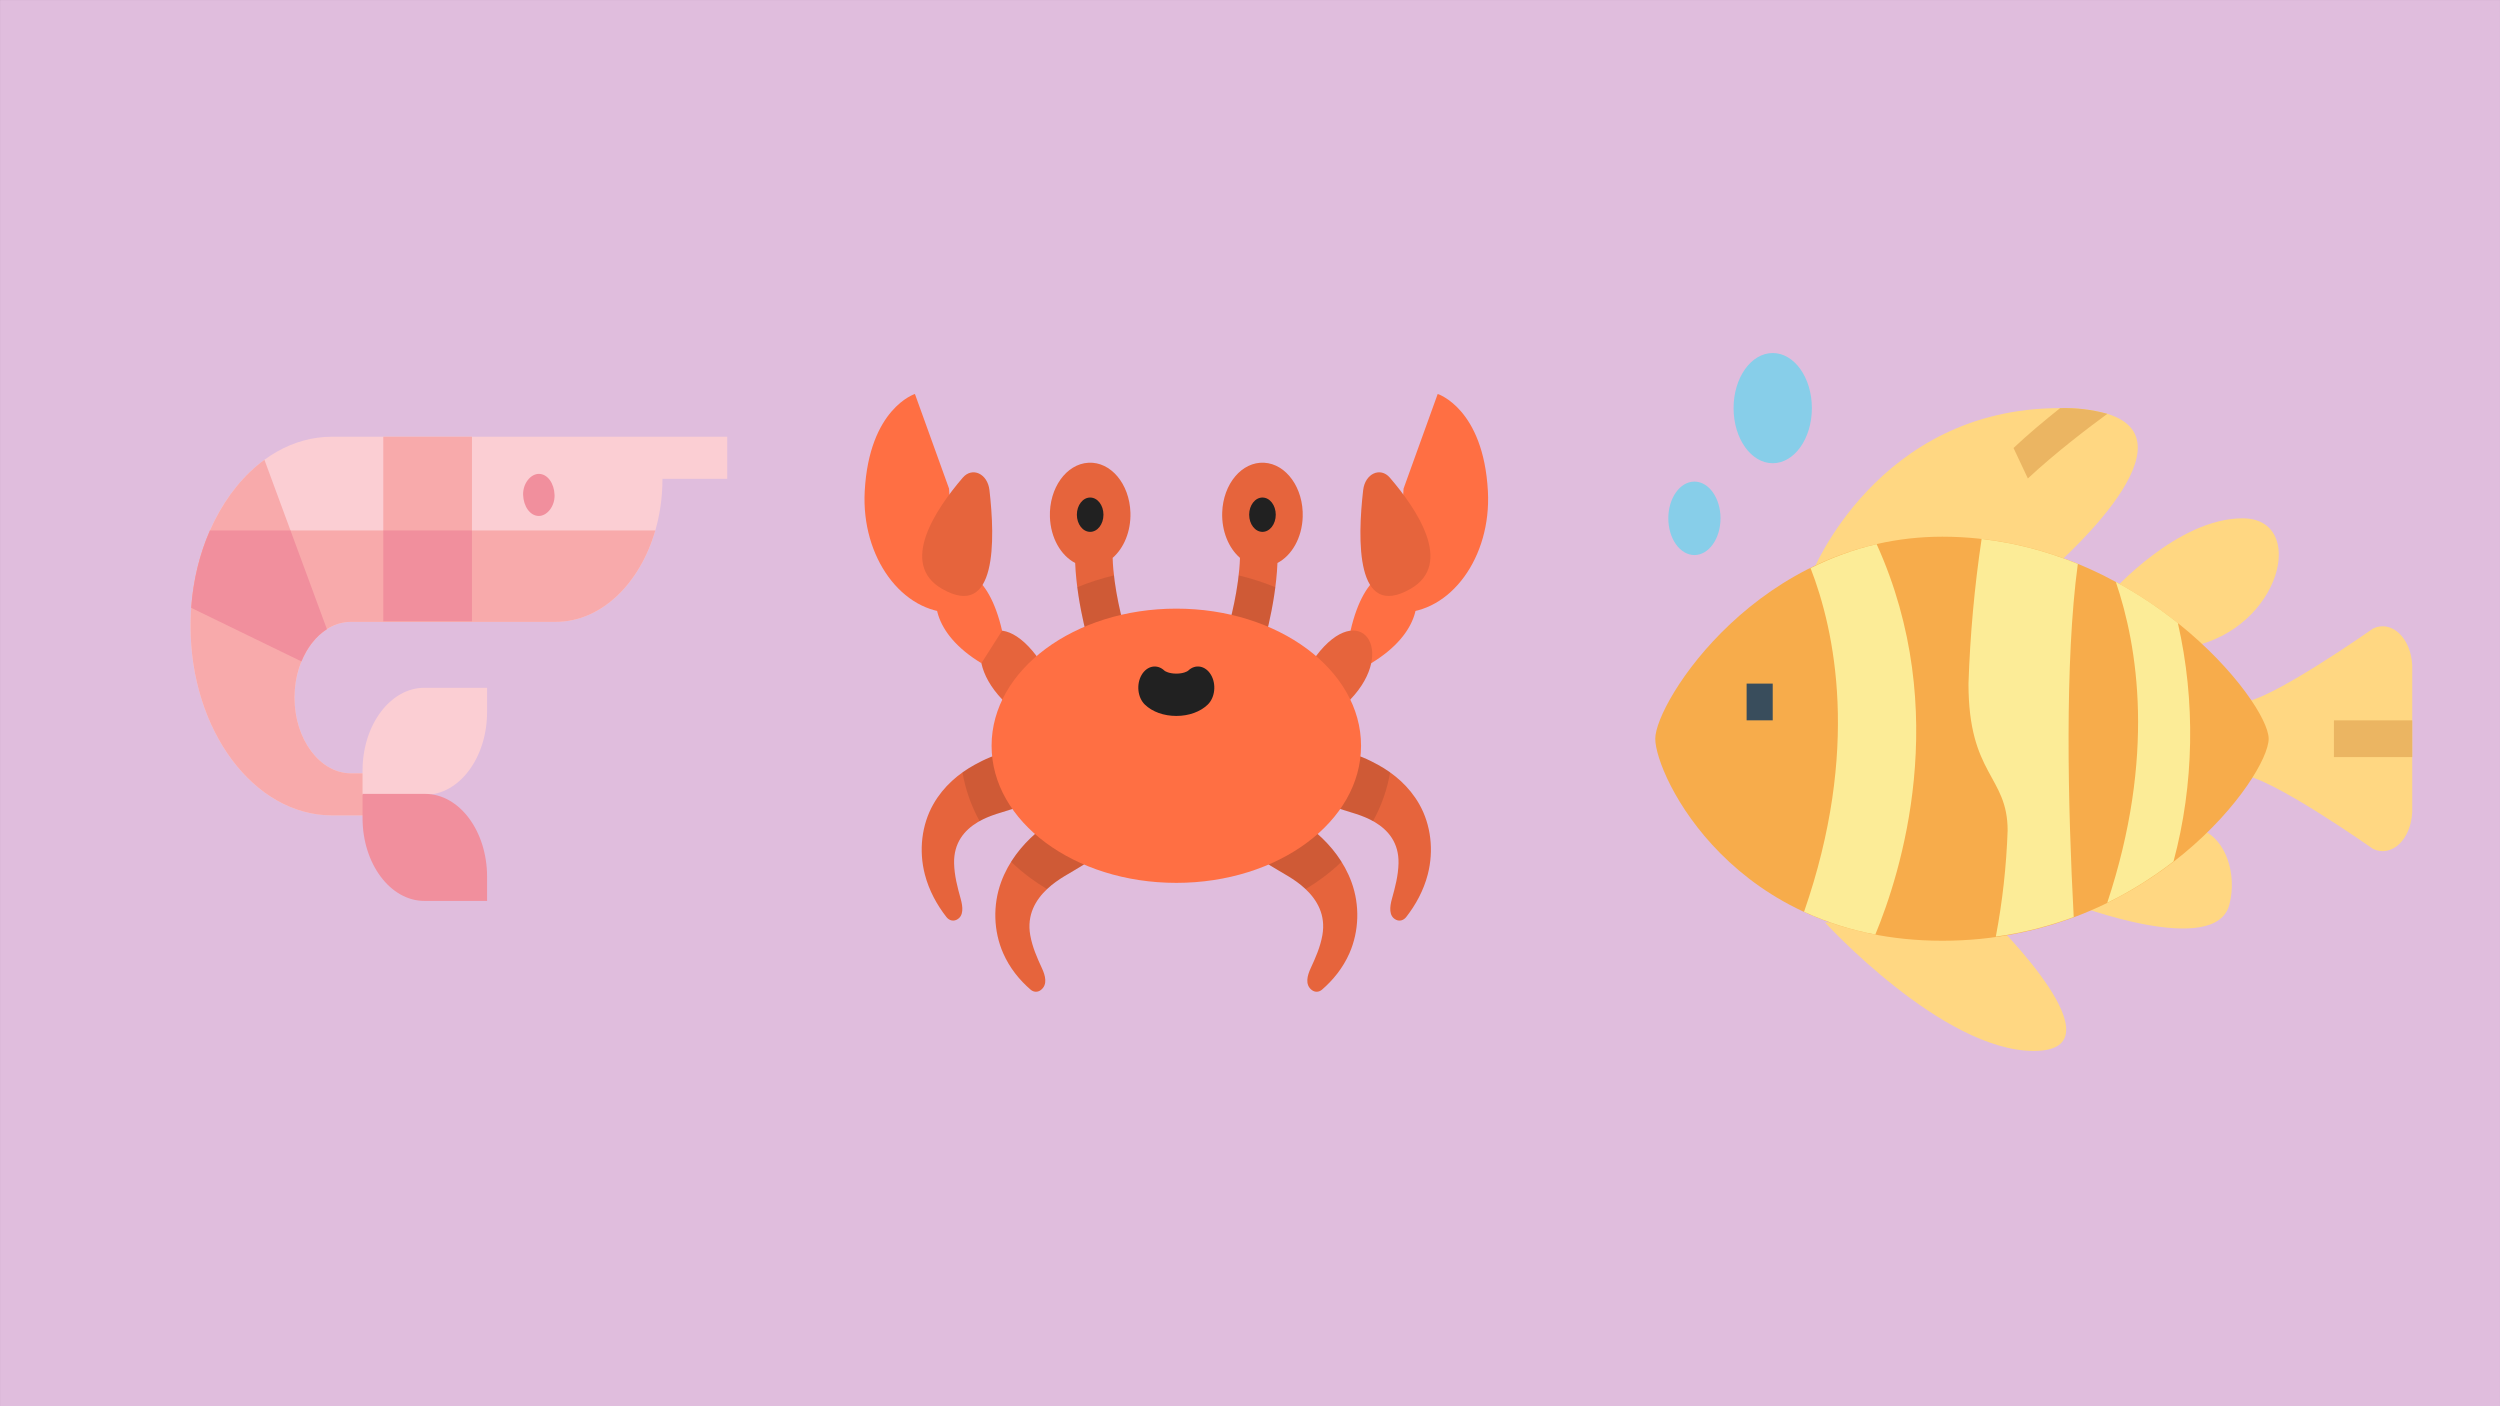 <?xml version="1.0" encoding="UTF-8" standalone="no"?>
<svg
   xmlns:dc="http://purl.org/dc/elements/1.1/"
   xmlns:cc="http://creativecommons.org/ns#"
   xmlns:rdf="http://www.w3.org/1999/02/22-rdf-syntax-ns#"
   xmlns:svg="http://www.w3.org/2000/svg"
   xmlns="http://www.w3.org/2000/svg"
   id="svg8"
   version="1.1"
   viewBox="0 0 338.667 190.5"
   height="720"
   width="1280">
  <rect x="0" y="0" width="338.667" height="190.5" fill="#333333" stroke="none"/>
  <defs
     id="defs2" />
  <g
     transform="translate(0,-106.5)"
     id="layer1">
    <rect
       y="106.503"
       x="0.003"
       height="190.486"
       width="338.662"
       id="rect815"
       style="opacity:1;fill:#e0bddd;fill-opacity:1;fill-rule:nonzero;stroke:none;stroke-width:0.764;stroke-linecap:round;stroke-linejoin:round;stroke-miterlimit:4;stroke-dasharray:none;stroke-opacity:1;paint-order:normal" />
    <g
       transform="matrix(0.142,0,0,0.19,25.811,148.463)"
       id="g2447">
      <path
         style="fill:#fbced3"
         d="M 135.001,90.516 C 60.561,90.516 0,151.077 0,225.517 0,299.957 60.561,360.518 135.001,360.518 H 153.215 190 v -30 h -36.785 c -29.776,0 -54.001,-24.225 -54.001,-54.001 0,-29.776 24.225,-54.001 54.001,-54.001 h 195.236 c 56.115,0 101.768,-45.653 101.768,-101.768 v -0.232 H 512 v -30 z"
         id="path2410" />
      <path
         style="fill:#f18f9d"
         d="m 332.282,147.01 c 7.846,0 15.363,-6.899 15,-15 -0.364,-8.127 -6.591,-15 -15,-15 -7.846,0 -15.363,6.899 -15,15 0.364,8.127 6.591,15 15,15 z"
         id="path2412" />
      <g
         style="fill:#f8aaab"
         id="g2420">
        <path
           d="m 183.896,90.516 h 84.582 v 131.576 h -84.582 z"
           id="path2414" />
        <path
           d="m 0.628,212.522 105.156,38.201 c 5.46,-10 13.992,-18.089 24.317,-23 L 70.486,106.956 C 32.127,127.913 5.002,166.944 0.628,212.522 Z"
           id="path2416" />
        <path
           d="M 18.521,157.343 C 6.758,177.364 0,200.665 0,225.517 0,299.957 60.561,360.518 135.001,360.518 H 190 v -30 h -36.785 c -29.776,0 -54.001,-24.225 -54.001,-54.001 0,-29.776 24.225,-54.001 54.001,-54.001 h 195.236 c 43.221,0 80.229,-27.086 94.958,-65.172 H 18.521 Z"
           id="path2418" />
      </g>
      <path
         style="fill:#f18f9d"
         d="m 183.896,157.343 h 84.582 v 64.749 h -84.582 z"
         id="path2422" />
      <path
         style="fill:#f18f9d"
         d="M 18.518,157.343 C 8.832,173.832 2.544,192.548 0.628,212.522 l 105.156,38.201 c 5.46,-10 13.992,-18.089 24.317,-23 l -34.742,-70.38 z"
         id="path2424" />
      <path
         style="fill:#fbced3"
         d="m 223.864,345.83 h -59.766 v -17.276 c 0,-32.554 26.484,-59.038 59.038,-59.038 h 59.766 v 17.276 c 0,32.553 -26.485,59.038 -59.038,59.038 z"
         id="path2426" />
      <path
         style="fill:#f18f9d"
         d="m 282.902,421.484 h -59.766 c -32.554,0 -59.038,-26.484 -59.038,-59.038 V 345.17 h 59.766 c 32.553,0 59.038,26.484 59.038,59.038 z"
         id="path2428" />
    </g>
    <g
       transform="matrix(0.165,0,0,0.213,117.111,145.831)"
       id="g2591">
      <g
         id="g2455">
	<path
   style="fill:#e6643c"
   d="m 203.728,170.153 c 9.218,-6.208 15.094,-16.913 14.599,-28.831 -0.759,-18.254 -16.172,-32.437 -34.426,-31.678 -18.254,0.759 -32.437,16.172 -31.678,34.426 0.557,13.413 9.032,24.619 20.727,29.323 1.578,28.298 13,55.937 13.546,57.242 2.566,6.133 8.625,9.741 14.9,9.48 1.78,-0.074 3.58,-0.461 5.32,-1.189 7.873,-3.294 11.586,-12.346 8.291,-20.22 -3.113,-7.44 -10.541,-29.259 -11.279,-48.553 z"
   id="path2449" />

	<path
   style="fill:#e6643c"
   d="m 308.27,170.153 c -9.218,-6.208 -15.095,-16.913 -14.599,-28.831 0.759,-18.254 16.172,-32.437 34.426,-31.678 18.254,0.759 32.437,16.172 31.678,34.426 -0.557,13.413 -9.032,24.619 -20.727,29.323 -1.578,28.298 -13,55.937 -13.546,57.242 -2.566,6.133 -8.625,9.741 -14.9,9.48 -1.78,-0.074 -3.58,-0.461 -5.32,-1.189 -7.873,-3.294 -11.586,-12.346 -8.291,-20.22 3.114,-7.44 10.54,-29.259 11.279,-48.553 z"
   id="path2451" />

	<path
   style="fill:#e6643c"
   d="m 141.285,232.592 c -35.761,-36.725 -67.158,-3.966 -28.13,27.686 39.028,31.652 28.13,-27.686 28.13,-27.686 z"
   id="path2453" />

</g>
      <g
         id="g2461">
	<path
   style="fill:#ff6f43"
   d="m 442.563,126.132 28.042,-60.229 c 0,0 37.572,9.185 41.218,61.906 2.896,41.877 -30.647,77.474 -72.623,77.218 -1.583,-0.009 -2.471,-0.062 -2.471,-0.062 z"
   id="path2457" />

	<path
   style="fill:#ff6f43"
   d="m 399.035,216.465 c 22.992,-77.321 99.384,-17.853 16.983,20.673 z"
   id="path2459" />

</g>
      <g
         id="g2473">
	<path
   style="fill:#e6643c"
   d="m 370.714,232.592 c 35.761,-36.725 67.158,-3.966 28.13,27.686 -39.028,31.652 -28.13,-27.686 -28.13,-27.686 z"
   id="path2463" />

	<path
   style="fill:#e6643c"
   d="m 123.967,329.204 c -10.347,2.779 -20.912,4.366 -30.883,8.982 -11.101,5.139 -19.909,13.2 -19.521,26.251 0.231,7.797 2.782,15.243 5.394,22.512 1.794,4.991 2.843,11.13 -3.511,13.425 -2.955,1.066 -6.135,0.248 -8.223,-1.829 -7.671,-7.625 -14.204,-16.725 -17.665,-27.051 -5.125,-15.296 -2.577,-31.659 6.944,-44.657 8.436,-11.518 20.972,-19.576 33.953,-25.103 14.041,-5.977 45.328,-17.528 49.048,6.882 1.376,9.034 -4.23,16.538 -12.506,19.628 -0.997,0.372 -2.009,0.686 -3.03,0.96 z"
   id="path2465" />

	<path
   style="fill:#e6643c"
   d="m 178.794,365.837 c -9.623,4.71 -19.689,8.291 -28.591,14.731 -9.912,7.17 -17.012,16.769 -14.132,29.503 1.72,7.608 5.65,14.428 9.606,21.061 2.717,4.555 4.923,10.379 -0.875,13.848 -2.696,1.613 -5.973,1.419 -8.422,-0.219 -8.99,-6.014 -17.145,-13.695 -22.518,-23.166 -7.96,-14.031 -8.592,-30.579 -1.738,-45.16 6.074,-12.921 16.833,-23.23 28.517,-31.141 12.635,-8.556 41.131,-25.886 49.458,-2.64 3.081,8.603 -0.984,17.042 -8.515,21.661 -0.908,0.555 -1.841,1.057 -2.79,1.522 z"
   id="path2467" />

	<path
   style="fill:#e6643c"
   d="m 388.031,329.204 c 10.347,2.779 20.912,4.366 30.883,8.982 11.101,5.139 19.909,13.2 19.521,26.251 -0.231,7.797 -2.782,15.243 -5.394,22.512 -1.794,4.991 -2.843,11.13 3.511,13.425 2.955,1.066 6.135,0.248 8.223,-1.829 7.671,-7.625 14.204,-16.725 17.665,-27.051 5.125,-15.296 2.577,-31.659 -6.944,-44.657 -8.436,-11.518 -20.972,-19.576 -33.953,-25.103 -14.041,-5.977 -45.328,-17.528 -49.048,6.882 -1.376,9.034 4.23,16.538 12.506,19.628 0.998,0.372 2.008,0.686 3.03,0.96 z"
   id="path2469" />

	<path
   style="fill:#e6643c"
   d="m 333.205,365.837 c 9.623,4.71 19.689,8.291 28.591,14.731 9.912,7.17 17.012,16.769 14.132,29.503 -1.72,7.608 -5.65,14.428 -9.606,21.061 -2.717,4.555 -4.923,10.379 0.875,13.848 2.696,1.613 5.973,1.419 8.422,-0.219 8.99,-6.014 17.145,-13.695 22.518,-23.166 7.96,-14.031 8.592,-30.579 1.738,-45.16 -6.074,-12.921 -16.833,-23.23 -28.517,-31.141 -12.635,-8.556 -41.131,-25.886 -49.458,-2.64 -3.081,8.603 0.984,17.042 8.515,21.661 0.908,0.555 1.84,1.057 2.79,1.522 z"
   id="path2471" />

</g>
      <path
         style="opacity:0.1;enable-background:new"
         d="m 186.496,230.635 c 2.566,6.134 8.625,9.741 14.9,9.48 1.781,-0.074 3.58,-0.459 5.32,-1.189 7.873,-3.294 11.586,-12.346 8.291,-20.219 -2.523,-6.031 -7.877,-21.499 -10.21,-37.415 -10.405,1.924 -20.477,4.435 -30.101,7.506 3.671,22.178 11.354,40.773 11.8,41.837 z"
         id="path2475" />
      <path
         style="opacity:0.1;enable-background:new"
         d="m 307.202,181.292 c -2.333,15.917 -7.688,31.385 -10.21,37.415 -3.294,7.873 0.418,16.925 8.292,20.219 1.74,0.729 3.54,1.115 5.32,1.189 6.275,0.261 12.334,-3.346 14.9,-9.48 0.446,-1.065 8.128,-19.659 11.801,-41.837 -9.626,-3.07 -19.698,-5.582 -30.103,-7.506 z"
         id="path2477" />
      <path
         style="opacity:0.1;enable-background:new"
         d="m 431.556,306.602 c -3.265,-1.805 -6.622,-3.426 -10.013,-4.87 -14.041,-5.977 -45.328,-17.529 -49.048,6.882 -1.376,9.034 4.23,16.538 12.507,19.628 0.996,0.372 2.008,0.686 3.029,0.96 9.864,2.65 19.925,4.222 29.481,8.361 6.905,-9.695 11.636,-20.089 14.044,-30.961 z"
         id="path2479" />
      <path
         style="opacity:0.1;enable-background:new"
         d="m 371.358,345.293 c -12.635,-8.556 -41.132,-25.885 -49.458,-2.64 -3.081,8.603 0.984,17.042 8.515,21.66 0.907,0.556 1.839,1.058 2.789,1.524 9.623,4.71 19.689,8.29 28.591,14.731 0.122,0.088 0.237,0.181 0.358,0.27 4.818,-2.242 9.472,-4.64 13.927,-7.202 5.569,-3.202 10.753,-6.603 15.556,-10.174 -5.728,-7.072 -12.811,-13.113 -20.278,-18.169 z"
         id="path2481" />
      <path
         style="opacity:0.1;enable-background:new"
         d="m 140.639,345.293 c -7.467,5.056 -14.55,11.096 -20.279,18.168 4.803,3.572 9.987,6.972 15.556,10.174 4.457,2.562 9.11,4.96 13.928,7.202 0.121,-0.089 0.236,-0.181 0.359,-0.27 8.903,-6.44 18.968,-10.021 28.591,-14.731 0.95,-0.465 1.882,-0.966 2.789,-1.524 7.532,-4.618 11.597,-13.057 8.515,-21.66 -8.327,-23.244 -36.823,-5.914 -49.459,2.641 z"
         id="path2483" />
      <path
         style="opacity:0.1;enable-background:new"
         d="m 139.502,308.615 c -3.72,-24.411 -35.007,-12.859 -49.048,-6.882 -3.39,1.443 -6.749,3.065 -10.013,4.87 2.409,10.871 7.139,21.265 14.044,30.963 9.557,-4.139 19.618,-5.711 29.482,-8.361 1.021,-0.274 2.033,-0.588 3.029,-0.96 8.277,-3.092 13.883,-10.596 12.506,-19.63 z"
         id="path2485" />
      <ellipse
         style="fill:#ff6f43"
         cx="256.004"
         cy="289.64"
         rx="151.666"
         ry="87.206"
         id="ellipse2487" />
      <g
         id="g2493">
	<circle
   style="fill:#212121"
   cx="185.27"
   cy="142.692"
   r="10.918"
   id="circle2489" />

	<circle
   style="fill:#212121"
   cx="326.727"
   cy="142.692"
   r="10.918"
   id="circle2491" />

</g>
      <g
         id="g2499">
	<path
   style="fill:#ff6f43"
   d="M 69.435,126.132 41.393,65.903 c 0,0 -37.572,9.185 -41.218,61.906 -2.896,41.877 30.647,77.474 72.623,77.218 1.583,-0.009 2.471,-0.062 2.471,-0.062 z"
   id="path2495" />

	<path
   style="fill:#ff6f43"
   d="M 112.963,216.465 C 89.971,139.144 13.579,198.612 95.98,237.138 Z"
   id="path2497" />

</g>
      <g
         id="g2505">
	<path
   style="fill:#e6643c"
   d="m 80.662,119.152 c 7.827,-7.06 20.363,-2.568 21.919,7.857 4.695,31.464 6.277,82.925 -38.844,62.863 -35.74,-15.891 -5.063,-50.887 16.925,-70.72 z"
   id="path2501" />

	<path
   style="fill:#e6643c"
   d="m 431.337,119.152 c -7.827,-7.06 -20.363,-2.568 -21.919,7.857 -4.695,31.464 -6.277,82.925 38.844,62.863 35.74,-15.891 5.062,-50.887 -16.925,-70.72 z"
   id="path2503" />

</g>
      <path
         style="fill:#212121"
         d="m 255.996,270.679 c -10.298,0 -19.709,-2.632 -25.821,-7.223 -5.942,-4.464 -7.142,-12.899 -2.679,-18.841 4.463,-5.943 12.899,-7.14 18.841,-2.679 0.544,0.375 3.844,1.83 9.658,1.83 5.815,0 9.115,-1.456 9.681,-1.845 5.942,-4.463 14.366,-3.257 18.831,2.686 4.463,5.942 3.253,14.386 -2.69,18.849 -6.112,4.59 -15.523,7.223 -25.821,7.223 z"
         id="path2507" />
      <g
         id="g2509">
</g>
      <g
         id="g2511">
</g>
      <g
         id="g2513">
</g>
      <g
         id="g2515">
</g>
      <g
         id="g2517">
</g>
      <g
         id="g2519">
</g>
      <g
         id="g2521">
</g>
      <g
         id="g2523">
</g>
      <g
         id="g2525">
</g>
      <g
         id="g2527">
</g>
      <g
         id="g2529">
</g>
      <g
         id="g2531">
</g>
      <g
         id="g2533">
</g>
      <g
         id="g2535">
</g>
      <g
         id="g2537">
</g>
    </g>
    <g
       transform="matrix(0.221,0,0,0.311,224.233,154.324)"
       id="g2646">
      <g
         style="fill:#ffd782"
         id="g2603">
        <path
           d="m 440,216 c 0,0 -64,-32 -80,-32 v -32 c 16,0 80,-32 80,-32 5.352,-1.832 11.246,-1.062 15.953,2.07 4.703,3.137 7.68,8.289 8.047,13.93 v 64 c -0.367,5.641 -3.344,10.793 -8.047,13.93 C 451.246,217.062 445.352,217.832 440,216 Z m 0,0"
           id="path2593" />
        <path
           d="m 104,248 c 0,0 72,56 128,56 56,0 -24,-56 -24,-56 z m 0,0"
           id="path2595" />
        <path
           d="m 256,240 c 0,0 88,24 96,0 2.266,-6.359 1.84,-13.371 -1.18,-19.41 C 347.801,214.551 342.449,210.004 336,208 Z m 0,0"
           id="path2597" />
        <path
           d="M 240,96 H 96 c 0,0 40,-72 152,-72 h 0.16 c 9.715,-0.207 19.422,0.625 28.961,2.48 C 334.879,39.039 240,96 240,96 Z m 0,0"
           id="path2599" />
        <path
           d="m 280,104 c 0,0 40,-32 80,-32 40,0 24,48 -32,56 z m 0,0"
           id="path2601" />
      </g>
      <path
         style="fill:#f7ac4b"
         d="m 376,168 c 0,16 -72,88 -200,88 C 48,256 0,184 0,168 0,152 64,80 176,80 c 120,0 200,72 200,88 z m 0,0"
         id="path2605" />
      <path
         style="fill:#fcec97"
         d="m 91.199,243.398 c 14.234,4.621 28.859,7.93 43.695,9.891 15.32,-26.234 47.371,-97.023 0.801,-170.051 C 121.914,85.504 108.359,89 95.199,93.688 c 14.855,27.191 30.555,78.977 -4,149.711 z m 0,0"
         id="path2607" />
      <path
         style="fill:#fcec97"
         d="m 256.496,245.672 c -3.625,-48.703 -5.602,-110.969 2.527,-153.824 -19.238,-5.602 -39,-9.238 -58.977,-10.848 -4.367,20.75 -7.059,41.816 -8.047,63 0,40 24,40 24,64 -0.77,15.613 -3.199,31.102 -7.246,46.199 16.113,-1.57 32.078,-4.422 47.742,-8.527 z m 0,0"
         id="path2609" />
      <path
         style="fill:#fcec97"
         d="m 277.039,239.473 c 14.027,-4.855 27.621,-10.879 40.633,-18.016 12.648,-33.312 13.59,-69.938 2.664,-103.855 -12.219,-6.91 -24.934,-12.902 -38.039,-17.93 13.422,27.922 24.566,75.945 -5.258,139.801 z m 0,0"
         id="path2611" />
      <path
         style="fill:#ebb562"
         d="m 416,160 h 48 v 16 h -48 z m 0,0"
         id="path2613" />
      <path
         style="fill:#ebb562"
         d="m 277.121,26.48 c -10.48,5.441 -31.762,16.879 -48.723,28.16 l -8.797,-13.281 C 228.801,35.199 238.961,29.199 248.16,24 c 9.715,-0.207 19.422,0.625 28.961,2.48 z m 0,0"
         id="path2615" />
      <path
         style="fill:#394d5c"
         d="m 56,144 h 16 v 16 H 56 Z m 0,0"
         id="path2617" />
      <path
         style="fill:#87cee9"
         d="M 40,72 C 40,80.836 32.836,88 24,88 15.164,88 8,80.836 8,72 8,63.164 15.164,56 24,56 c 8.836,0 16,7.164 16,16 z m 0,0"
         id="path2619" />
      <path
         style="fill:#87cee9"
         d="M 96,24 C 96,37.254 85.254,48 72,48 58.746,48 48,37.254 48,24 48,10.746 58.746,0 72,0 85.254,0 96,10.746 96,24 Z m 0,0"
         id="path2621" />
    </g>
  </g>
</svg>
